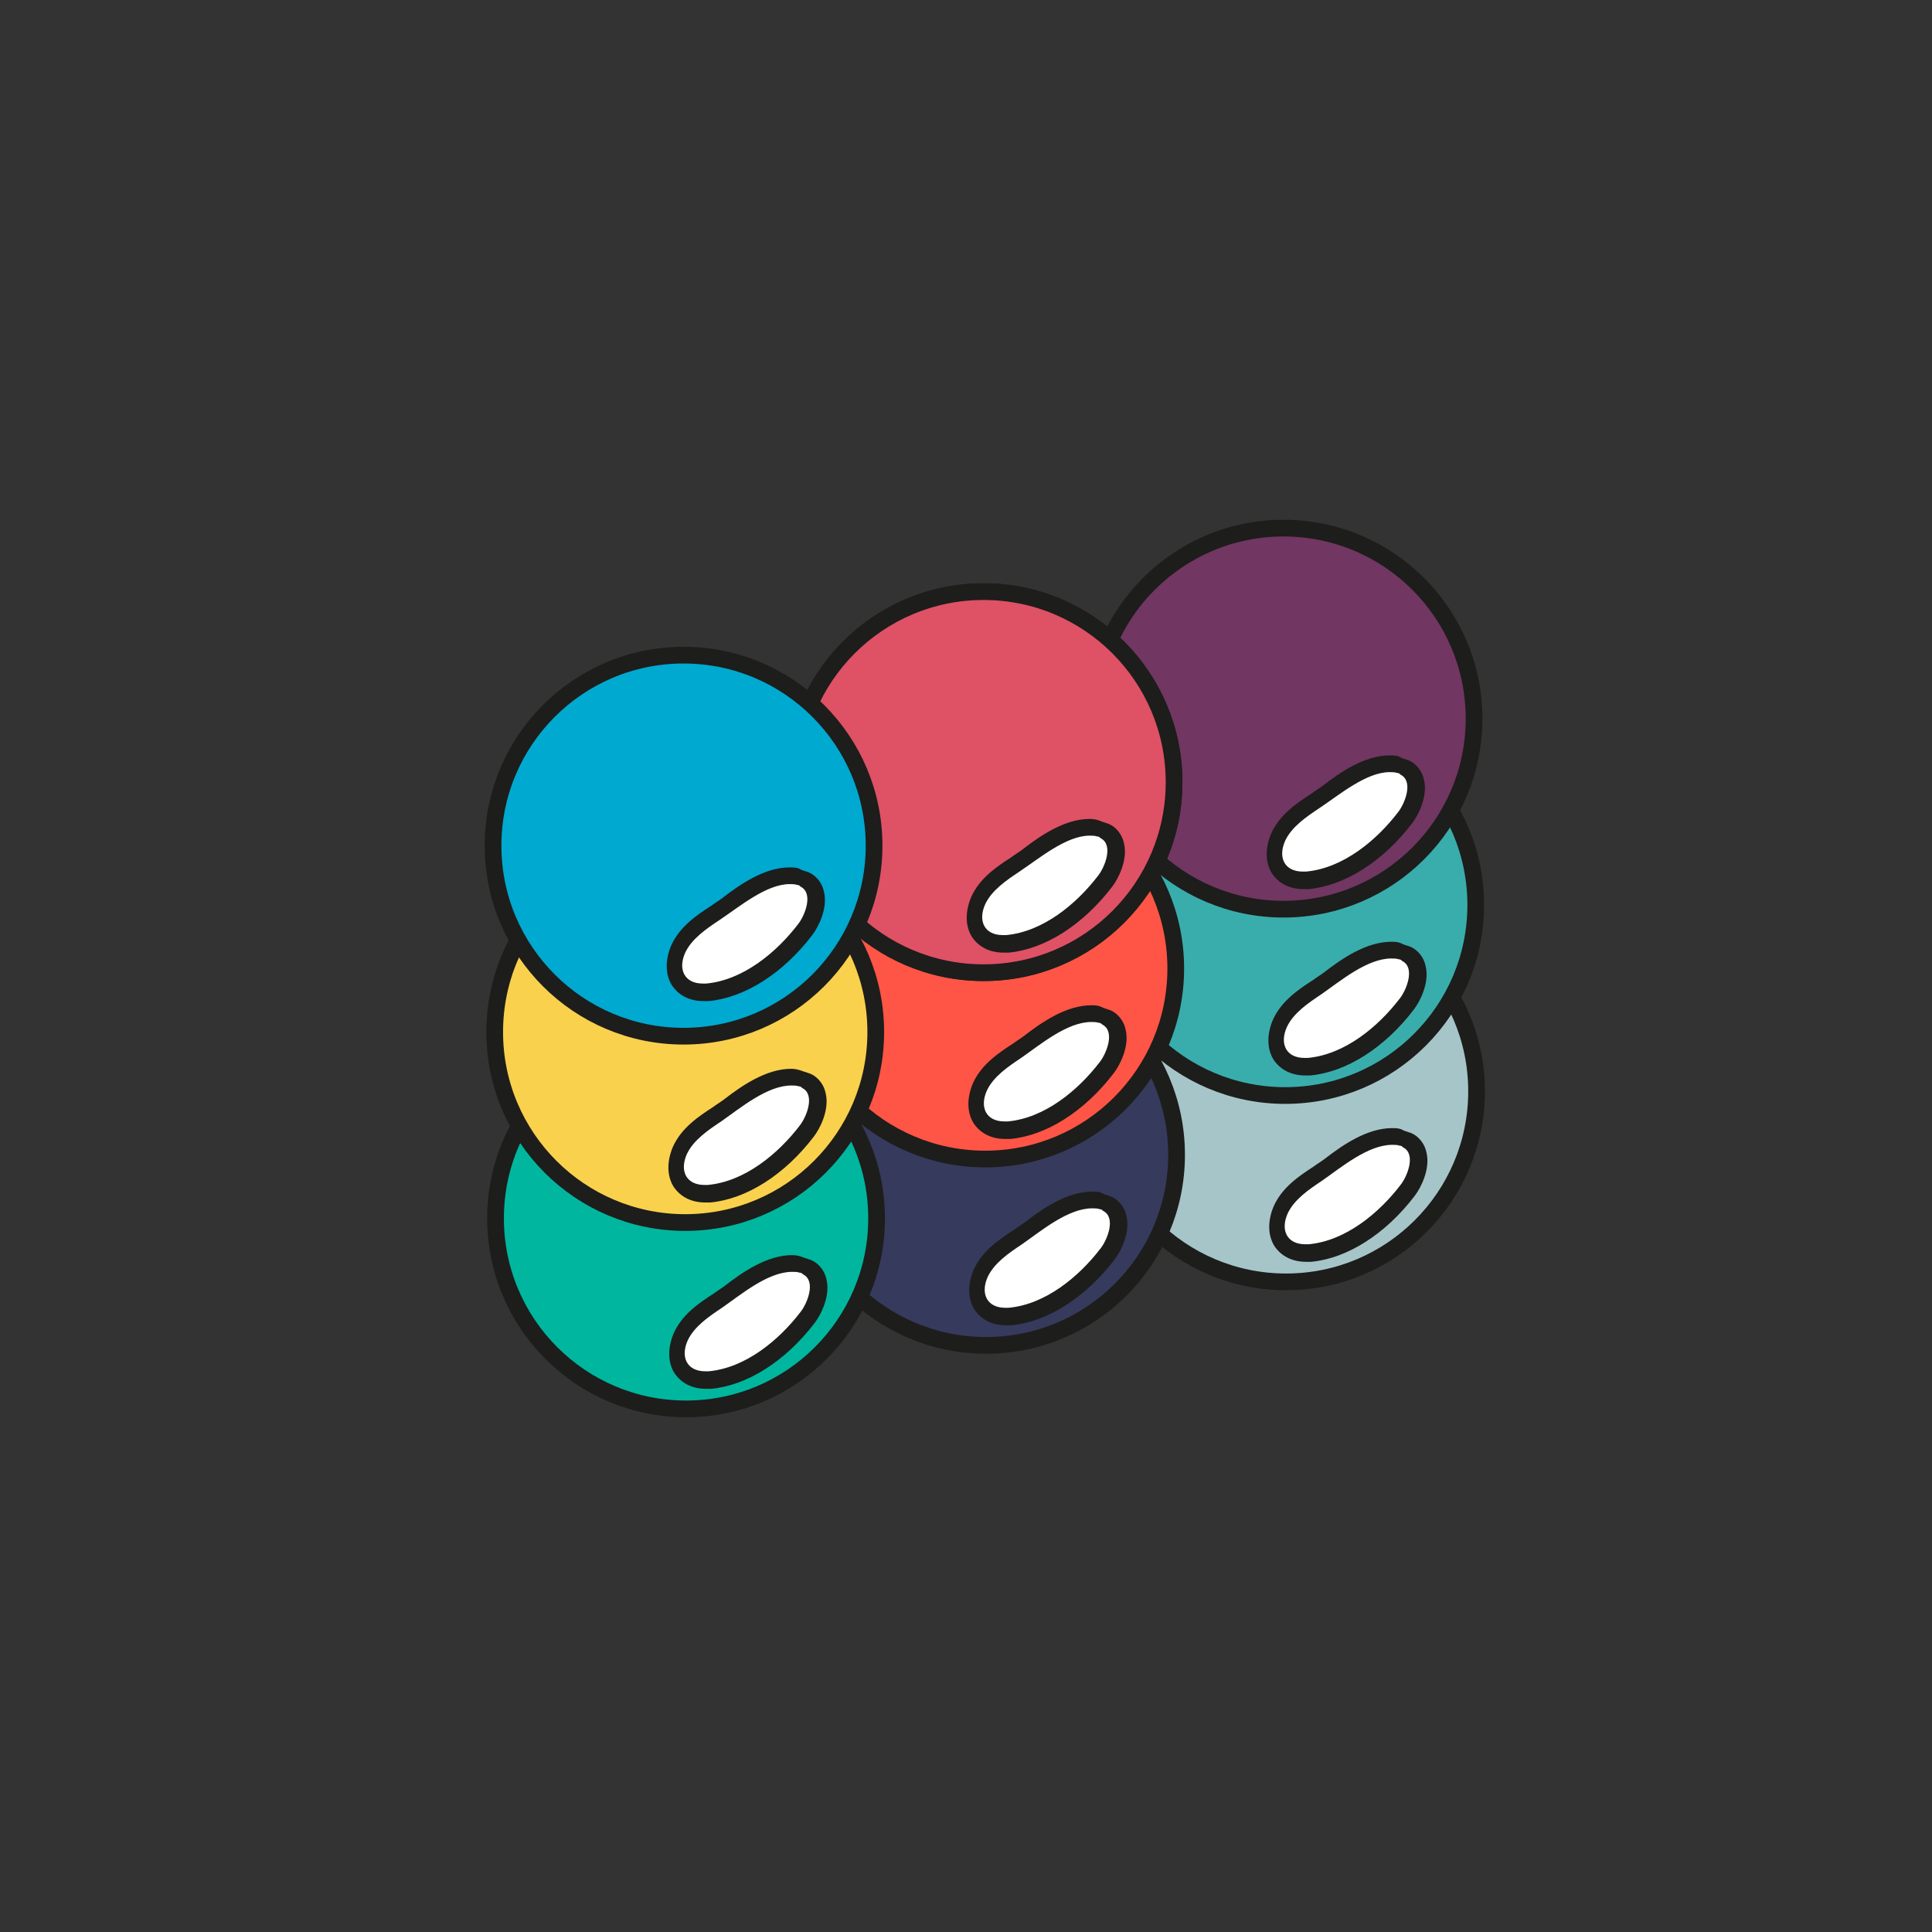 <?xml version="1.0" encoding="utf-8"?>
<!-- Generator: Adobe Illustrator 19.1.0, SVG Export Plug-In . SVG Version: 6.00 Build 0)  -->
<svg version="1.1" id="Capa_1" xmlns="http://www.w3.org/2000/svg" xmlns:xlink="http://www.w3.org/1999/xlink" x="0px" y="0px"
	 viewBox="0 0 231.2 231.2" style="enable-background:new 0 0 231.2 231.2;" xml:space="preserve">
<rect x="0" y="0" width="231.2" height="231.2" fill="#333333" stroke="none"/>
<style type="text/css">
	.st0{fill:#E74C40;stroke:#000000;stroke-width:2;stroke-miterlimit:10;}
	.st1{fill:#BCA26C;stroke:#1D1E1C;stroke-width:2;stroke-miterlimit:10;}
	.st2{fill:#FFFFFF;stroke:#1D1E1C;stroke-width:2;stroke-miterlimit:10;}
	.st3{fill:#DE3A28;stroke:#1D1E1C;stroke-width:2;stroke-miterlimit:10;}
	.st4{fill:#F8EEE1;stroke:#1D1D1B;stroke-width:2;stroke-linecap:round;stroke-linejoin:round;stroke-miterlimit:10;}
	.st5{fill:#CD8C94;stroke:#1D1D1B;stroke-width:2;stroke-linecap:round;stroke-linejoin:round;stroke-miterlimit:10;}
	.st6{fill:#FFC1C8;stroke:#1D1D1B;stroke-width:2;stroke-linecap:round;stroke-linejoin:round;stroke-miterlimit:10;}
	.st7{fill:none;stroke:#1D1D1B;stroke-width:2;stroke-linecap:round;stroke-linejoin:round;stroke-miterlimit:10;}
	.st8{fill:#8DA6A6;stroke:#1E1E1C;stroke-width:2;stroke-linecap:round;stroke-linejoin:round;stroke-miterlimit:10;}
	.st9{fill:#A4C3C6;stroke:#1E1E1C;stroke-width:2;stroke-linecap:round;stroke-linejoin:round;stroke-miterlimit:10;}
	.st10{fill:url(#);}
	.st11{fill:#E4E4E4;stroke:#1D1E1C;stroke-width:2;stroke-linecap:round;stroke-linejoin:round;stroke-miterlimit:10;}
	.st12{fill:#ED7069;stroke:#1D1D1B;stroke-width:2;stroke-linecap:round;stroke-linejoin:round;stroke-miterlimit:10;}
	.st13{fill:#1D508A;}
	.st14{fill:#1D508A;stroke:#1D1D1B;stroke-width:2;stroke-linecap:round;stroke-linejoin:round;stroke-miterlimit:10;}
	.st15{fill:#F1A4AB;stroke:#1D1D1B;stroke-width:2;stroke-linecap:round;stroke-linejoin:round;stroke-miterlimit:10;}
	.st16{fill:#1D1D1B;}
	.st17{fill:#989899;stroke:#1D1D1B;stroke-width:2;stroke-linecap:round;stroke-linejoin:round;stroke-miterlimit:10;}
	.st18{fill:#717171;stroke:#1D1D1B;stroke-width:2;stroke-linecap:round;stroke-linejoin:round;stroke-miterlimit:10;}
	.st19{fill:#BCBABB;stroke:#1D1D1B;stroke-width:2;stroke-linecap:round;stroke-linejoin:round;stroke-miterlimit:10;}
	.st20{fill:#64B5B2;}
	.st21{fill:#1D1E1C;}
	.st22{fill:#549793;}
	.st23{fill:#EEC44D;}
	.st24{fill:#D4AC46;}
	.st25{fill:#3B97D0;}
	.st26{fill:#3586B1;}
	.st27{fill:#E84E42;}
	.st28{fill:#D54037;}
	.st29{fill:#CECECD;stroke:#1D1E1C;stroke-width:2;stroke-linecap:round;stroke-linejoin:round;stroke-miterlimit:10;}
	.st30{fill:none;stroke:#1D1E1C;stroke-width:2;stroke-linecap:round;stroke-linejoin:round;stroke-miterlimit:10;}
	.st31{fill:#FFFFFF;stroke:#1E1E1C;stroke-width:2;stroke-linecap:round;stroke-linejoin:round;stroke-miterlimit:10;}
	.st32{fill:#C1737F;stroke:#1D1E1C;stroke-width:2;stroke-linecap:round;stroke-linejoin:round;stroke-miterlimit:10;}
	.st33{fill:#D4AC46;stroke:#1D1E1C;stroke-width:2;stroke-linecap:round;stroke-linejoin:round;stroke-miterlimit:10;}
	.st34{fill:#EEC44D;stroke:#1D1E1C;stroke-width:2;stroke-linecap:round;stroke-linejoin:round;stroke-miterlimit:10;}
	.st35{fill:#F7F7F5;stroke:#1D1D1B;stroke-width:2;stroke-miterlimit:10;}
	.st36{fill:#C9C8B8;stroke:#1D1D1B;stroke-width:2;stroke-miterlimit:10;}
	.st37{fill:none;stroke:#1D1D1B;stroke-width:2;stroke-miterlimit:10;}
	.st38{fill:#DD3D27;stroke:#1D1D1B;stroke-width:2;stroke-miterlimit:10;}
	.st39{clip-path:url(#SVGID_2_);fill:#FAD14D;stroke:#1D1E1C;stroke-width:2;stroke-miterlimit:10;}
	
		.st40{clip-path:url(#SVGID_2_);fill:#325B59;stroke:#1D1D1B;stroke-width:2;stroke-linecap:round;stroke-linejoin:round;stroke-miterlimit:10;}
	.st41{clip-path:url(#SVGID_2_);}
	.st42{fill:#F7F7F5;stroke:#1D1D1B;stroke-width:2;stroke-linecap:round;stroke-linejoin:round;stroke-miterlimit:10;}
	
		.st43{clip-path:url(#SVGID_2_);fill:#65C1BE;stroke:#1D1D1B;stroke-width:2;stroke-linecap:round;stroke-linejoin:round;stroke-miterlimit:10;}
	
		.st44{clip-path:url(#SVGID_2_);fill:#417C79;stroke:#1D1D1B;stroke-width:2;stroke-linecap:round;stroke-linejoin:round;stroke-miterlimit:10;}
	
		.st45{clip-path:url(#SVGID_2_);fill:#26283D;stroke:#1D1D1B;stroke-width:2;stroke-linecap:round;stroke-linejoin:round;stroke-miterlimit:10;}
	
		.st46{clip-path:url(#SVGID_2_);fill:none;stroke:#1D1D1B;stroke-width:2;stroke-linecap:round;stroke-linejoin:round;stroke-miterlimit:10;}
	
		.st47{clip-path:url(#SVGID_2_);fill:#AD6159;stroke:#1E1E1C;stroke-width:2;stroke-linecap:round;stroke-linejoin:round;stroke-miterlimit:10;}
	
		.st48{clip-path:url(#SVGID_2_);fill:#E88676;stroke:#1E1E1C;stroke-width:2;stroke-linecap:round;stroke-linejoin:round;stroke-miterlimit:10;}
	.st49{opacity:0.63;clip-path:url(#SVGID_2_);}
	.st50{fill:#FFFFFF;}
	.st51{opacity:0.36;fill:#FFFFFF;}
	.st52{opacity:0.23;}
	.st53{opacity:0.23;clip-path:url(#SVGID_2_);}
	.st54{fill:#5F999F;stroke:#1D1E1C;stroke-width:2;stroke-miterlimit:10;}
	.st55{fill:#77C1C5;stroke:#1D1E1C;stroke-width:2;stroke-miterlimit:10;}
	.st56{fill:#FBD943;stroke:#000100;stroke-width:2;stroke-miterlimit:10;}
	.st57{fill:#F1F1F1;stroke:#1D1D1B;stroke-width:2;stroke-miterlimit:10;}
	.st58{fill:#FF5546;stroke:#1D1D1B;stroke-width:2;stroke-linecap:round;stroke-miterlimit:10;}
	.st59{fill:#FF5546;stroke:#1D1D1B;stroke-width:2;stroke-miterlimit:10;}
	.st60{fill:#FFBE4A;stroke:#1E1E1C;stroke-width:2;stroke-linecap:square;stroke-linejoin:bevel;stroke-miterlimit:10;}
	.st61{stroke:#1D1E1C;stroke-width:2;stroke-miterlimit:10;}
	.st62{fill:#DDA345;}
	.st63{fill:#1E1E1C;}
	.st64{fill:#458353;}
	.st65{fill:#CB3524;stroke:#000000;stroke-width:2;stroke-linecap:round;stroke-linejoin:round;stroke-miterlimit:10;}
	.st66{fill:#DC3D26;stroke:#000000;stroke-width:2;stroke-linecap:round;stroke-linejoin:round;stroke-miterlimit:10;}
	.st67{fill:#1E508B;}
	.st68{fill:#E3AA24;stroke:#000000;stroke-width:2;stroke-linecap:round;stroke-linejoin:round;stroke-miterlimit:10;}
	.st69{fill:#3CA3DB;}
	.st70{fill:#E78476;stroke:#000000;stroke-width:2;stroke-linecap:round;stroke-linejoin:round;stroke-miterlimit:10;}
	.st71{fill:#D2756C;}
	.st72{fill:#C0BFBE;stroke:#1D1E1C;stroke-width:2;stroke-linecap:round;stroke-linejoin:round;stroke-miterlimit:10;}
	.st73{fill:#F4F4F2;stroke:#1D1E1C;stroke-width:2;stroke-linecap:round;stroke-linejoin:round;stroke-miterlimit:10;}
	.st74{fill:#FFF6EF;stroke:#1D1E1C;stroke-width:2;stroke-linecap:round;stroke-linejoin:round;stroke-miterlimit:10;}
	.st75{fill:#F3A9A6;}
	.st76{fill:#1EAF9A;}
	.st77{fill:#EE828F;}
	.st78{fill:#A4C3C6;}
	.st79{fill:#FAD04D;}
	.st80{fill:none;stroke:#1D1E1C;stroke-width:2;stroke-miterlimit:10;}
	.st81{fill:#F3A9A6;stroke:#1D1E1C;stroke-width:2;stroke-miterlimit:10;}
	.st82{fill:#FFFFFF;stroke:#1D1D1B;stroke-width:2;stroke-linecap:round;stroke-linejoin:round;stroke-miterlimit:10;}
	.st83{fill:#E2D0B3;stroke:#1D1D1B;stroke-width:2;stroke-linecap:round;stroke-linejoin:round;stroke-miterlimit:10;}
	.st84{fill:#C6B399;stroke:#1D1D1B;stroke-width:2;stroke-linecap:round;stroke-linejoin:round;stroke-miterlimit:10;}
	.st85{fill:#9B9A9A;stroke:#1D1D1B;stroke-width:2;stroke-linecap:round;stroke-linejoin:round;stroke-miterlimit:10;}
	.st86{fill:#B7B3B3;stroke:#1D1D1B;stroke-width:2;stroke-linecap:round;stroke-linejoin:round;stroke-miterlimit:10;}
	.st87{fill:#DADADA;stroke:#1D1D1B;stroke-width:2;stroke-linecap:round;stroke-linejoin:round;stroke-miterlimit:10;}
	.st88{fill:#A6C5C8;stroke:#1D1D1B;stroke-width:2;stroke-linecap:round;stroke-linejoin:round;stroke-miterlimit:10;}
	.st89{fill:#39ADAC;stroke:#1D1D1B;stroke-width:2;stroke-linecap:round;stroke-linejoin:round;stroke-miterlimit:10;}
	.st90{fill:#713662;stroke:#1D1D1B;stroke-width:2;stroke-linecap:round;stroke-linejoin:round;stroke-miterlimit:10;}
	.st91{fill:#363A5D;stroke:#1D1D1B;stroke-width:2;stroke-linecap:round;stroke-linejoin:round;stroke-miterlimit:10;}
	.st92{fill:#FF5546;stroke:#1D1D1B;stroke-width:2;stroke-linecap:round;stroke-linejoin:round;stroke-miterlimit:10;}
	.st93{fill:#DF5165;stroke:#1D1D1B;stroke-width:2;stroke-linecap:round;stroke-linejoin:round;stroke-miterlimit:10;}
	.st94{fill:#00B69E;stroke:#1D1D1B;stroke-width:2;stroke-linecap:round;stroke-linejoin:round;stroke-miterlimit:10;}
	.st95{fill:#FAD14D;stroke:#1D1D1B;stroke-width:2;stroke-linecap:round;stroke-linejoin:round;stroke-miterlimit:10;}
	.st96{fill:#00A9CF;stroke:#1D1D1B;stroke-width:2;stroke-linecap:round;stroke-linejoin:round;stroke-miterlimit:10;}
	.st97{fill:#4EB9AC;stroke:#000100;stroke-width:2;stroke-linecap:round;stroke-linejoin:round;stroke-miterlimit:10;}
	.st98{fill:#4EB9AC;}
	.st99{fill:none;stroke:#000100;stroke-width:2;stroke-linecap:round;stroke-linejoin:round;stroke-miterlimit:10;}
	.st100{fill:#FFFFFF;stroke:#000000;stroke-width:2;stroke-linecap:round;stroke-linejoin:round;stroke-miterlimit:10;}
	.st101{fill:#FFFFFF;stroke:#1D1D1B;stroke-width:2;stroke-miterlimit:10;}
	.st102{fill:#FFFFFF;stroke:#1D1D1B;stroke-width:2;stroke-linecap:round;stroke-miterlimit:10;}
	.st103{fill:#1D1D1B;stroke:#1D1D1B;stroke-width:2;stroke-miterlimit:10;}
	.st104{fill:#1D1D1B;stroke:#FFFFFF;stroke-width:2;stroke-miterlimit:10;}
	.st105{fill:#E1E6E1;stroke:#1D1D1B;stroke-width:2;stroke-linecap:round;stroke-linejoin:round;stroke-miterlimit:10;}
	.st106{fill:none;stroke:#010101;stroke-width:2;stroke-linecap:round;stroke-linejoin:round;stroke-miterlimit:10;}
	.st107{fill:#ECD9DF;stroke:#1D1D1B;stroke-width:2;stroke-linecap:round;stroke-linejoin:round;stroke-miterlimit:10;}
	.st108{stroke:#000000;stroke-width:2;stroke-linecap:round;stroke-linejoin:round;stroke-miterlimit:10;}
	.st109{fill:#B7707A;stroke:#1D1D1B;stroke-width:2;stroke-linecap:round;stroke-linejoin:round;stroke-miterlimit:10;}
	.st110{fill:#E58B95;stroke:#1D1D1B;stroke-width:2;stroke-linecap:round;stroke-linejoin:round;stroke-miterlimit:10;}
	.st111{fill:#68999B;stroke:#1D1D1B;stroke-width:2;stroke-linecap:round;stroke-linejoin:round;stroke-miterlimit:10;}
	.st112{fill:#F2C74E;stroke:#000100;stroke-width:2;stroke-linecap:round;stroke-linejoin:round;stroke-miterlimit:10;}
	.st113{fill:#BC973B;stroke:#000100;stroke-width:2;stroke-linecap:round;stroke-linejoin:round;stroke-miterlimit:10;}
	.st114{fill:#646563;stroke:#1D1D1B;stroke-width:2;stroke-linecap:round;stroke-linejoin:round;stroke-miterlimit:10;}
	.st115{fill:#B6803D;stroke:#1D1D1B;stroke-width:2;stroke-linecap:round;stroke-linejoin:round;stroke-miterlimit:10;}
	.st116{fill:#F6B456;stroke:#1D1D1B;stroke-width:2;stroke-linecap:round;stroke-linejoin:round;stroke-miterlimit:10;}
	.st117{fill:#EC716B;stroke:#1D1D1B;stroke-width:2;stroke-linecap:round;stroke-linejoin:round;stroke-miterlimit:10;}
	.st118{fill:#0B434C;stroke:#1D1D1B;stroke-width:2;stroke-linecap:round;stroke-linejoin:round;stroke-miterlimit:10;}
	.st119{fill:#1D1D1B;stroke:#1D1D1B;stroke-width:2;stroke-linecap:round;stroke-linejoin:round;stroke-miterlimit:10;}
	.st120{fill:#1D1D1B;stroke:#1D1D1B;stroke-miterlimit:10;}
	.st121{fill:#F3A5AC;stroke:#010101;stroke-width:2;stroke-linecap:round;stroke-linejoin:round;stroke-miterlimit:10;}
	.st122{fill:#A6D3B6;stroke:#010101;stroke-width:2;stroke-linecap:round;stroke-linejoin:round;stroke-miterlimit:10;}
	.st123{fill:#A5C4C7;stroke:#010101;stroke-width:2;stroke-linecap:round;stroke-linejoin:round;stroke-miterlimit:10;}
	.st124{fill:#FAD14E;stroke:#010101;stroke-width:2;stroke-linecap:round;stroke-linejoin:round;stroke-miterlimit:10;}
	.st125{fill:#4F79A4;stroke:#1D1E1C;stroke-width:2;stroke-linecap:round;stroke-linejoin:round;stroke-miterlimit:10;}
	.st126{fill:#ED716A;stroke:#1D1E1C;stroke-width:2;stroke-miterlimit:10;}
	.st127{fill:#A8B8DC;stroke:#1D1E1C;stroke-width:2;stroke-linecap:round;stroke-linejoin:round;stroke-miterlimit:10;}
	.st128{fill:#65C0BC;stroke:#1D1E1C;stroke-width:2;stroke-linecap:round;stroke-linejoin:round;stroke-miterlimit:10;}
	.st129{fill:#C2C4C2;stroke:#1D1D1B;stroke-width:2;stroke-linecap:round;stroke-linejoin:round;stroke-miterlimit:10;}
	.st130{fill:#AAB0B5;stroke:#1D1D1B;stroke-width:2;stroke-miterlimit:10;}
	.st131{fill:#D3C2A3;stroke:#1D1D1B;stroke-width:2;stroke-linecap:square;stroke-linejoin:bevel;stroke-miterlimit:10;}
	.st132{stroke:#1D1D1B;stroke-width:2;stroke-miterlimit:10;}
	.st133{fill:#D5DCE4;stroke:#1D1D1B;stroke-width:2;stroke-miterlimit:10;}
	.st134{fill:none;stroke:#FFFFFF;stroke-width:2;stroke-linecap:round;stroke-linejoin:round;stroke-miterlimit:10;}
	.st135{fill:#5080A2;stroke:#1D1D1B;stroke-width:2;stroke-linecap:round;stroke-linejoin:round;stroke-miterlimit:10;}
	.st136{fill:#6094C0;stroke:#1D1D1B;stroke-width:2;stroke-linecap:round;stroke-linejoin:round;stroke-miterlimit:10;}
	.st137{fill:#5688AA;stroke:#1D1D1B;stroke-width:2;stroke-linecap:square;stroke-linejoin:bevel;stroke-miterlimit:10;}
	.st138{fill:#F3C43E;stroke:#1D1D1B;stroke-width:2;stroke-linecap:round;stroke-linejoin:round;stroke-miterlimit:10;}
	.st139{fill:#FABB4B;stroke:#1D1D1B;stroke-width:2;stroke-linecap:round;stroke-linejoin:round;stroke-miterlimit:10;}
	.st140{fill:#FFFFFF;stroke:#1D1D1B;stroke-width:2;stroke-linecap:square;stroke-linejoin:bevel;stroke-miterlimit:10;}
	.st141{fill:#61B675;stroke:#1D1D1B;stroke-width:2;stroke-linecap:square;stroke-linejoin:bevel;stroke-miterlimit:10;}
	.st142{fill:#37AB72;stroke:#1D1D1B;stroke-width:2;stroke-linecap:round;stroke-linejoin:round;stroke-miterlimit:10;}
	.st143{fill:none;stroke:#1D1D1B;stroke-width:2;stroke-linecap:round;stroke-miterlimit:10;}
	.st144{fill:#EDDEBC;stroke:#1D1D1B;stroke-width:2;stroke-linecap:square;stroke-linejoin:bevel;stroke-miterlimit:10;}
	.st145{fill:none;}
	.st146{fill:#52B47D;stroke:#1D1D1B;stroke-width:2;stroke-linecap:round;stroke-linejoin:round;stroke-miterlimit:10;}
	.st147{fill:#2E8D5C;stroke:#1D1D1B;stroke-width:2;stroke-linecap:round;stroke-linejoin:round;stroke-miterlimit:10;}
	.st148{opacity:0.25;fill:none;stroke:#FFFFFF;stroke-width:2;stroke-linecap:round;stroke-linejoin:round;stroke-miterlimit:10;}
	.st149{fill:none;stroke:#1D1D1B;stroke-width:2;stroke-linecap:square;stroke-linejoin:bevel;stroke-miterlimit:10;}
	.st150{fill:#E9554B;stroke:#1D1D1B;stroke-width:2;stroke-miterlimit:10;}
	.st151{fill:#E9524B;stroke:#1D1D1B;stroke-width:2;stroke-linecap:round;stroke-linejoin:round;stroke-miterlimit:10;}
	.st152{fill:#EB6661;stroke:#1D1D1B;stroke-width:2;stroke-miterlimit:10;}
	.st153{opacity:0.2;fill:#1D1D1B;}
	
		.st154{opacity:9.000000e-02;fill:none;stroke:#FFFFFF;stroke-width:2;stroke-linecap:round;stroke-linejoin:round;stroke-miterlimit:10;}
	.st155{fill:#FAD04E;stroke:#1D1D1B;stroke-width:2;stroke-linecap:round;stroke-linejoin:round;stroke-miterlimit:10;}
	.st156{fill:#E5BD4A;stroke:#1D1D1B;stroke-width:2;stroke-linecap:round;stroke-linejoin:round;stroke-miterlimit:10;}
	.st157{fill:#B68235;stroke:#1D1D1B;stroke-width:2;stroke-linecap:round;stroke-linejoin:round;stroke-miterlimit:10;}
	.st158{fill:#D2BFB9;stroke:#1D1D1B;stroke-width:2;stroke-linecap:round;stroke-linejoin:round;stroke-miterlimit:10;}
	.st159{fill:#DADAD2;}
	.st160{clip-path:url(#SVGID_6_);}
	.st161{fill:#308C89;}
	.st162{fill:#333333;}
	.st163{fill:#F0584D;}
	.st164{fill:#FAD14D;}
	.st165{fill:#3CA4DC;}
	.st166{clip-path:url(#SVGID_8_);}
	.st167{fill:#D8B144;}
	.st168{fill:#3290BA;}
	.st169{fill:#D84B48;}
	.st170{fill:#E6DDEE;stroke:#1D1E1C;stroke-width:2;stroke-linecap:square;stroke-linejoin:bevel;stroke-miterlimit:10;}
	.st171{fill:#F1F1F1;stroke:#1D1E1C;stroke-width:2;stroke-miterlimit:10;}
	.st172{fill:#F3BC12;stroke:#010101;stroke-width:2;stroke-linecap:round;stroke-linejoin:round;stroke-miterlimit:10;}
	.st173{fill:#FCD28C;stroke:#1D1E1C;stroke-width:2;stroke-linecap:round;stroke-linejoin:round;stroke-miterlimit:10;}
	.st174{fill:#ED706A;stroke:#1D1E1C;stroke-width:2;stroke-linecap:round;stroke-linejoin:round;stroke-miterlimit:10;}
	.st175{fill:#CB615E;stroke:#1D1E1C;stroke-width:2;stroke-linecap:round;stroke-linejoin:round;stroke-miterlimit:10;}
	.st176{fill:#F7CCC1;stroke:#1D1D1B;stroke-width:2;stroke-linecap:round;stroke-linejoin:round;stroke-miterlimit:10;}
	.st177{fill:#FF4B3C;stroke:#1D1E1C;stroke-width:2;stroke-linecap:round;stroke-linejoin:round;stroke-miterlimit:10;}
	.st178{fill:#F0F0F0;stroke:#1D1E1C;stroke-width:2;stroke-linecap:round;stroke-linejoin:round;stroke-miterlimit:10;}
	.st179{fill:#F9EFE2;stroke:#1D1E1C;stroke-width:2;stroke-linecap:round;stroke-linejoin:round;stroke-miterlimit:10;}
	.st180{fill:#9AC7AA;stroke:#1D1D1B;stroke-width:2;stroke-linecap:round;stroke-linejoin:round;stroke-miterlimit:10;}
	.st181{fill:#A2CFD6;stroke:#1D1D1B;stroke-width:2;stroke-linecap:round;stroke-linejoin:round;stroke-miterlimit:10;}
	.st182{fill:#E799A0;}
	.st183{opacity:0.41;fill:#A2CFD6;}
</style>
<g>
	<g>
		<g>
			<circle class="st88" cx="153.9" cy="130.6" r="22.8"/>
			<g>
				<path class="st50" d="M156.3,149.8c-1.3,0-2.4-0.5-3-1.4c-0.6-1-0.7-2.3-0.1-3.7c0.9-2,2.8-3.3,4.4-4.3c0.4-0.3,0.9-0.6,1.3-0.9
					c2.2-1.5,4.9-3.5,7.6-3.5c0.4,0,0.8,0,1.1,0.1c0.2,0.1,0.5,0.1,0.7,0.2c0.7,0.3,1.1,0.9,1.3,1.7c0.4,1.5-0.5,3.5-1.2,4.4
					c-3.3,4.3-7.6,7.1-11.7,7.5C156.6,149.8,156.5,149.8,156.3,149.8z"/>
				<path class="st16" d="M166.6,137c0.3,0,0.6,0,0.9,0.1c0.2,0,0.3,0.1,0.4,0.2c1.6,0.8,0.5,3.5-0.3,4.5c-2.6,3.4-6.6,6.7-11,7.1
					c-0.1,0-0.3,0-0.4,0c-2.2,0-3-1.7-2.1-3.7c0.8-1.7,2.6-2.9,4.1-3.9C160.5,139.7,163.7,137,166.6,137 M166.6,135L166.6,135
					c-3,0-5.9,2-8.1,3.7c-0.4,0.3-0.9,0.6-1.3,0.9c-1.7,1.1-3.8,2.5-4.8,4.8c-0.7,1.7-0.7,3.4,0.1,4.7c0.8,1.2,2.1,1.9,3.8,1.9
					c0.2,0,0.4,0,0.6,0c4.3-0.4,8.9-3.3,12.4-7.9c0.7-0.9,1.9-3.2,1.4-5.2c-0.2-1-0.9-1.9-1.8-2.3c-0.3-0.1-0.6-0.2-0.9-0.3
					C167.5,135,167.1,135,166.6,135L166.6,135z"/>
			</g>
		</g>
		<g>
			<circle class="st89" cx="153.8" cy="108.3" r="22.8"/>
			<g>
				<path class="st50" d="M156.2,127.5c-1.3,0-2.4-0.5-3-1.4c-0.6-1-0.7-2.3-0.1-3.7c0.9-2,2.8-3.3,4.4-4.3c0.4-0.3,0.9-0.6,1.3-0.9
					c2.2-1.5,4.9-3.5,7.6-3.5c0.4,0,0.8,0,1.1,0.1c0.2,0.1,0.5,0.1,0.7,0.2c0.7,0.3,1.1,0.9,1.3,1.7c0.4,1.5-0.5,3.5-1.2,4.4
					c-3.3,4.3-7.6,7.1-11.7,7.5C156.5,127.5,156.3,127.5,156.2,127.5z"/>
				<path class="st16" d="M166.5,114.7c0.3,0,0.6,0,0.9,0.1c0.2,0,0.3,0.1,0.4,0.2c1.6,0.8,0.5,3.5-0.3,4.5c-2.6,3.4-6.6,6.7-11,7.1
					c-0.1,0-0.3,0-0.4,0c-2.2,0-3-1.7-2.1-3.7c0.8-1.7,2.6-2.9,4.1-3.9C160.4,117.4,163.6,114.7,166.5,114.7 M166.5,112.7
					L166.5,112.7c-3,0-5.9,2-8.1,3.7c-0.4,0.3-0.9,0.6-1.3,0.9c-1.7,1.1-3.8,2.5-4.8,4.8c-0.7,1.7-0.7,3.4,0.1,4.7
					c0.8,1.2,2.1,1.9,3.8,1.9c0.2,0,0.4,0,0.6,0c4.3-0.4,8.9-3.3,12.4-7.9c0.7-0.9,1.9-3.2,1.4-5.2c-0.2-1-0.9-1.9-1.8-2.3
					c-0.3-0.1-0.6-0.2-0.9-0.3C167.4,112.7,166.9,112.7,166.5,112.7L166.5,112.7z"/>
			</g>
		</g>
		<g>
			<circle class="st90" cx="153.6" cy="86" r="22.8"/>
			<g>
				<path class="st50" d="M156.1,105.2c-1.3,0-2.4-0.5-3-1.4c-0.6-1-0.7-2.3-0.1-3.7c0.9-2,2.8-3.3,4.4-4.3c0.4-0.3,0.9-0.6,1.3-0.9
					c2.2-1.5,4.9-3.5,7.6-3.5c0.4,0,0.8,0,1.1,0.1c0.2,0.1,0.5,0.1,0.7,0.2c0.7,0.3,1.1,0.9,1.3,1.7c0.4,1.5-0.5,3.5-1.2,4.4
					c-3.3,4.3-7.6,7.1-11.7,7.5C156.4,105.2,156.2,105.2,156.1,105.2z"/>
				<path class="st16" d="M166.3,92.4c0.3,0,0.6,0,0.9,0.1c0.2,0,0.3,0.1,0.4,0.2c1.6,0.8,0.5,3.5-0.3,4.5c-2.6,3.4-6.6,6.7-11,7.1
					c-0.1,0-0.3,0-0.4,0c-2.2,0-3-1.7-2.1-3.7c0.8-1.7,2.6-2.9,4.1-3.9C160.3,95.1,163.5,92.4,166.3,92.4 M166.3,90.4L166.3,90.4
					c-3,0-5.9,2-8.1,3.7c-0.4,0.3-0.9,0.6-1.3,0.9c-1.7,1.1-3.8,2.5-4.8,4.8c-0.7,1.7-0.7,3.4,0.1,4.7c0.8,1.2,2.1,1.9,3.8,1.9
					c0.2,0,0.4,0,0.6,0c4.3-0.4,8.9-3.3,12.4-7.9c0.7-0.9,1.9-3.2,1.4-5.2c-0.2-1-0.9-1.9-1.8-2.3c-0.3-0.1-0.6-0.2-0.9-0.3
					C167.3,90.4,166.8,90.4,166.3,90.4L166.3,90.4z"/>
			</g>
		</g>
	</g>
	<g>
		<g>
			<circle class="st91" cx="118" cy="138.2" r="22.8"/>
			<g>
				<path class="st50" d="M120.4,157.4c-1.3,0-2.4-0.5-3-1.4c-0.6-1-0.7-2.3-0.1-3.7c0.9-2,2.8-3.3,4.4-4.3c0.4-0.3,0.9-0.6,1.3-0.9
					c2.2-1.5,4.9-3.5,7.6-3.5c0.4,0,0.8,0,1.1,0.1c0.2,0.1,0.5,0.1,0.7,0.2c0.7,0.3,1.1,0.9,1.3,1.7c0.4,1.5-0.5,3.5-1.2,4.4
					c-3.3,4.3-7.6,7.1-11.7,7.5C120.7,157.4,120.6,157.4,120.4,157.4z"/>
				<path class="st16" d="M130.7,144.6c0.3,0,0.6,0,0.9,0.1c0.2,0,0.3,0.1,0.4,0.2c1.6,0.8,0.5,3.5-0.3,4.5c-2.6,3.4-6.6,6.7-11,7.1
					c-0.1,0-0.3,0-0.4,0c-2.2,0-3-1.7-2.1-3.7c0.8-1.7,2.6-2.9,4.1-3.9C124.6,147.3,127.8,144.6,130.7,144.6 M130.7,142.6
					L130.7,142.6c-3,0-5.9,2-8.1,3.7c-0.4,0.3-0.9,0.6-1.3,0.9c-1.7,1.1-3.8,2.5-4.8,4.8c-0.7,1.7-0.7,3.4,0.1,4.7
					c0.8,1.2,2.1,1.9,3.8,1.9c0.2,0,0.4,0,0.6,0c4.3-0.4,8.9-3.3,12.4-7.9c0.7-0.9,1.9-3.2,1.4-5.2c-0.2-1-0.9-1.9-1.8-2.3
					c-0.3-0.1-0.6-0.2-0.9-0.3C131.6,142.6,131.2,142.6,130.7,142.6L130.7,142.6z"/>
			</g>
		</g>
		<g>
			<circle class="st92" cx="117.9" cy="115.9" r="22.8"/>
			<g>
				<path class="st50" d="M120.3,135.2c-1.3,0-2.4-0.5-3-1.4c-0.6-1-0.7-2.3-0.1-3.7c0.9-2,2.8-3.3,4.4-4.3c0.4-0.3,0.9-0.6,1.3-0.9
					c2.2-1.6,4.9-3.5,7.6-3.5c0.4,0,0.8,0,1.1,0.1c0.2,0.1,0.5,0.1,0.7,0.2c0.7,0.3,1.1,0.9,1.3,1.7c0.4,1.5-0.5,3.5-1.2,4.4
					c-3.3,4.3-7.6,7.1-11.7,7.5C120.6,135.1,120.4,135.2,120.3,135.2z"/>
				<path class="st16" d="M130.6,122.3c0.3,0,0.6,0,0.9,0.1c0.2,0,0.3,0.1,0.4,0.2c1.6,0.8,0.5,3.5-0.3,4.5c-2.6,3.4-6.6,6.7-11,7.1
					c-0.1,0-0.3,0-0.4,0c-2.2,0-3-1.7-2.1-3.7c0.8-1.7,2.6-2.9,4.1-3.9C124.5,125,127.7,122.3,130.6,122.3 M130.6,120.3L130.6,120.3
					c-3,0-5.9,2-8.1,3.7c-0.4,0.3-0.9,0.6-1.3,0.9c-1.7,1.1-3.8,2.5-4.8,4.8c-0.7,1.7-0.7,3.4,0.1,4.7c0.8,1.2,2.1,1.9,3.8,1.9
					c0.2,0,0.4,0,0.6,0c4.3-0.4,8.9-3.3,12.4-7.9c0.7-0.9,1.9-3.2,1.4-5.2c-0.2-1-0.9-1.9-1.8-2.3c-0.3-0.1-0.6-0.2-0.9-0.3
					C131.5,120.3,131,120.3,130.6,120.3L130.6,120.3z"/>
			</g>
		</g>
		<g>
			<circle class="st92" cx="117.7" cy="93.6" r="22.8"/>
			<circle class="st93" cx="117.7" cy="93.6" r="22.8"/>
			<g>
				<path class="st50" d="M120.2,112.9c-1.3,0-2.4-0.5-3-1.4c-0.6-1-0.7-2.3-0.1-3.7c0.9-2,2.8-3.3,4.4-4.3c0.4-0.3,0.9-0.6,1.3-0.9
					c2.2-1.5,4.9-3.5,7.6-3.5c0.4,0,0.8,0,1.1,0.1c0.2,0.1,0.5,0.1,0.7,0.2c0.7,0.3,1.1,0.9,1.3,1.7c0.4,1.5-0.5,3.5-1.2,4.4
					c-3.3,4.3-7.6,7.1-11.7,7.5C120.5,112.9,120.3,112.9,120.2,112.9z"/>
				<path class="st16" d="M130.4,100c0.3,0,0.6,0,0.9,0.1c0.2,0,0.3,0.1,0.4,0.2c1.6,0.8,0.5,3.5-0.3,4.5c-2.6,3.4-6.6,6.7-11,7.1
					c-0.1,0-0.3,0-0.4,0c-2.2,0-3-1.7-2.1-3.7c0.8-1.7,2.6-2.9,4.1-3.9C124.4,102.7,127.6,100,130.4,100 M130.4,98L130.4,98
					c-3,0-5.9,2-8.1,3.7c-0.4,0.3-0.9,0.6-1.3,0.9c-1.7,1.1-3.8,2.5-4.8,4.8c-0.7,1.7-0.7,3.4,0.1,4.7c0.8,1.2,2.1,1.9,3.8,1.9
					c0.2,0,0.4,0,0.6,0c4.3-0.4,8.9-3.3,12.4-7.9c0.7-0.9,1.9-3.2,1.4-5.2c-0.2-1-0.9-1.9-1.8-2.3c-0.3-0.1-0.6-0.2-0.9-0.3
					C131.4,98.1,130.9,98,130.4,98L130.4,98z"/>
			</g>
		</g>
	</g>
	<g>
		<g>
			<circle class="st94" cx="82.1" cy="145.8" r="22.8"/>
			<g>
				<path class="st50" d="M84.5,165.1c-1.3,0-2.4-0.5-3-1.4c-0.6-1-0.7-2.3-0.1-3.7c0.9-2,2.8-3.3,4.4-4.3c0.4-0.3,0.9-0.6,1.3-0.9
					c2.2-1.5,4.9-3.5,7.6-3.5c0.4,0,0.8,0,1.1,0.1c0.2,0.1,0.5,0.1,0.7,0.2c0.7,0.3,1.1,0.9,1.3,1.7c0.4,1.5-0.5,3.5-1.2,4.4
					c-3.3,4.3-7.6,7.1-11.7,7.5C84.8,165.1,84.7,165.1,84.5,165.1z"/>
				<path class="st16" d="M94.8,152.2c0.3,0,0.6,0,0.9,0.1c0.2,0,0.3,0.1,0.4,0.2c1.6,0.8,0.5,3.5-0.3,4.5c-2.6,3.4-6.6,6.7-11,7.1
					c-0.1,0-0.3,0-0.4,0c-2.2,0-3-1.7-2.1-3.7c0.8-1.7,2.6-2.9,4.1-3.9C88.7,154.9,91.9,152.2,94.8,152.2 M94.8,150.2L94.8,150.2
					c-3,0-5.9,2-8.1,3.7c-0.4,0.3-0.9,0.6-1.3,0.9c-1.7,1.1-3.8,2.5-4.8,4.8c-0.7,1.7-0.7,3.4,0.1,4.7c0.8,1.2,2.1,1.9,3.8,1.9
					c0.2,0,0.4,0,0.6,0c4.3-0.4,8.9-3.3,12.4-7.9c0.7-0.9,1.9-3.2,1.4-5.2c-0.2-1-0.9-1.9-1.8-2.3c-0.3-0.1-0.6-0.2-0.9-0.3
					C95.7,150.3,95.3,150.2,94.8,150.2L94.8,150.2z"/>
			</g>
		</g>
		<g>
			<circle class="st95" cx="82" cy="123.5" r="22.8"/>
			<g>
				<path class="st50" d="M84.4,142.8c-1.3,0-2.4-0.5-3-1.4c-0.6-1-0.7-2.3-0.1-3.7c0.9-2,2.8-3.3,4.4-4.3c0.4-0.3,0.9-0.6,1.3-0.9
					c2.2-1.5,4.9-3.5,7.6-3.5c0.4,0,0.8,0,1.1,0.1c0.2,0.1,0.5,0.1,0.7,0.2c0.7,0.3,1.1,0.9,1.3,1.7c0.4,1.5-0.5,3.5-1.2,4.4
					c-3.3,4.3-7.6,7.1-11.7,7.5C84.7,142.8,84.5,142.8,84.4,142.8z"/>
				<path class="st16" d="M94.7,129.9c0.3,0,0.6,0,0.9,0.1c0.2,0,0.3,0.1,0.4,0.2c1.6,0.8,0.5,3.5-0.3,4.5c-2.6,3.4-6.6,6.7-11,7.1
					c-0.1,0-0.3,0-0.4,0c-2.2,0-3-1.7-2.1-3.7c0.8-1.7,2.6-2.9,4.1-3.9C88.6,132.6,91.8,129.9,94.7,129.9 M94.7,127.9L94.7,127.9
					c-3,0-5.9,2-8.1,3.7c-0.4,0.3-0.9,0.6-1.3,0.9c-1.7,1.1-3.8,2.5-4.8,4.8c-0.7,1.7-0.7,3.4,0.1,4.7c0.8,1.2,2.1,1.9,3.8,1.9
					c0.2,0,0.4,0,0.6,0c4.3-0.4,8.9-3.3,12.4-7.9c0.7-0.9,1.9-3.2,1.4-5.2c-0.2-1-0.9-1.9-1.8-2.3c-0.3-0.1-0.6-0.2-0.9-0.3
					C95.6,128,95.1,127.9,94.7,127.9L94.7,127.9z"/>
			</g>
		</g>
		<g>
			<circle class="st96" cx="81.8" cy="101.2" r="22.8"/>
			<g>
				<path class="st50" d="M84.3,118.7c-1.3,0-2.4-0.5-3-1.4c-0.6-1-0.7-2.3-0.1-3.7c0.9-2,2.8-3.3,4.4-4.3c0.4-0.3,0.9-0.6,1.3-0.9
					c2.2-1.5,4.9-3.5,7.6-3.5c0.4,0,0.8,0,1.1,0.1c0.2,0.1,0.5,0.1,0.7,0.2c0.7,0.3,1.1,0.9,1.3,1.7c0.4,1.5-0.5,3.5-1.2,4.4
					c-3.3,4.3-7.6,7.1-11.7,7.5C84.6,118.6,84.4,118.7,84.3,118.7z"/>
				<path class="st16" d="M94.5,105.8c0.3,0,0.6,0,0.9,0.1c0.2,0,0.3,0.1,0.4,0.2c1.6,0.8,0.5,3.5-0.3,4.5c-2.6,3.4-6.6,6.7-11,7.1
					c-0.1,0-0.3,0-0.4,0c-2.2,0-3-1.7-2.1-3.7c0.8-1.7,2.6-2.9,4.1-3.9C88.5,108.5,91.7,105.8,94.5,105.8 M94.5,103.8L94.5,103.8
					c-3,0-5.9,2-8.1,3.7c-0.4,0.3-0.9,0.6-1.3,0.9c-1.7,1.1-3.8,2.5-4.8,4.8c-0.7,1.7-0.7,3.4,0.1,4.7c0.8,1.2,2.1,1.9,3.8,1.9
					c0.2,0,0.4,0,0.6,0c4.3-0.4,8.9-3.3,12.4-7.9c0.7-0.9,1.9-3.2,1.4-5.2c-0.2-1-0.9-1.9-1.8-2.3c-0.3-0.1-0.6-0.2-0.9-0.3
					C95.5,103.8,95,103.8,94.5,103.8L94.5,103.8z"/>
			</g>
		</g>
	</g>
</g>
</svg>
